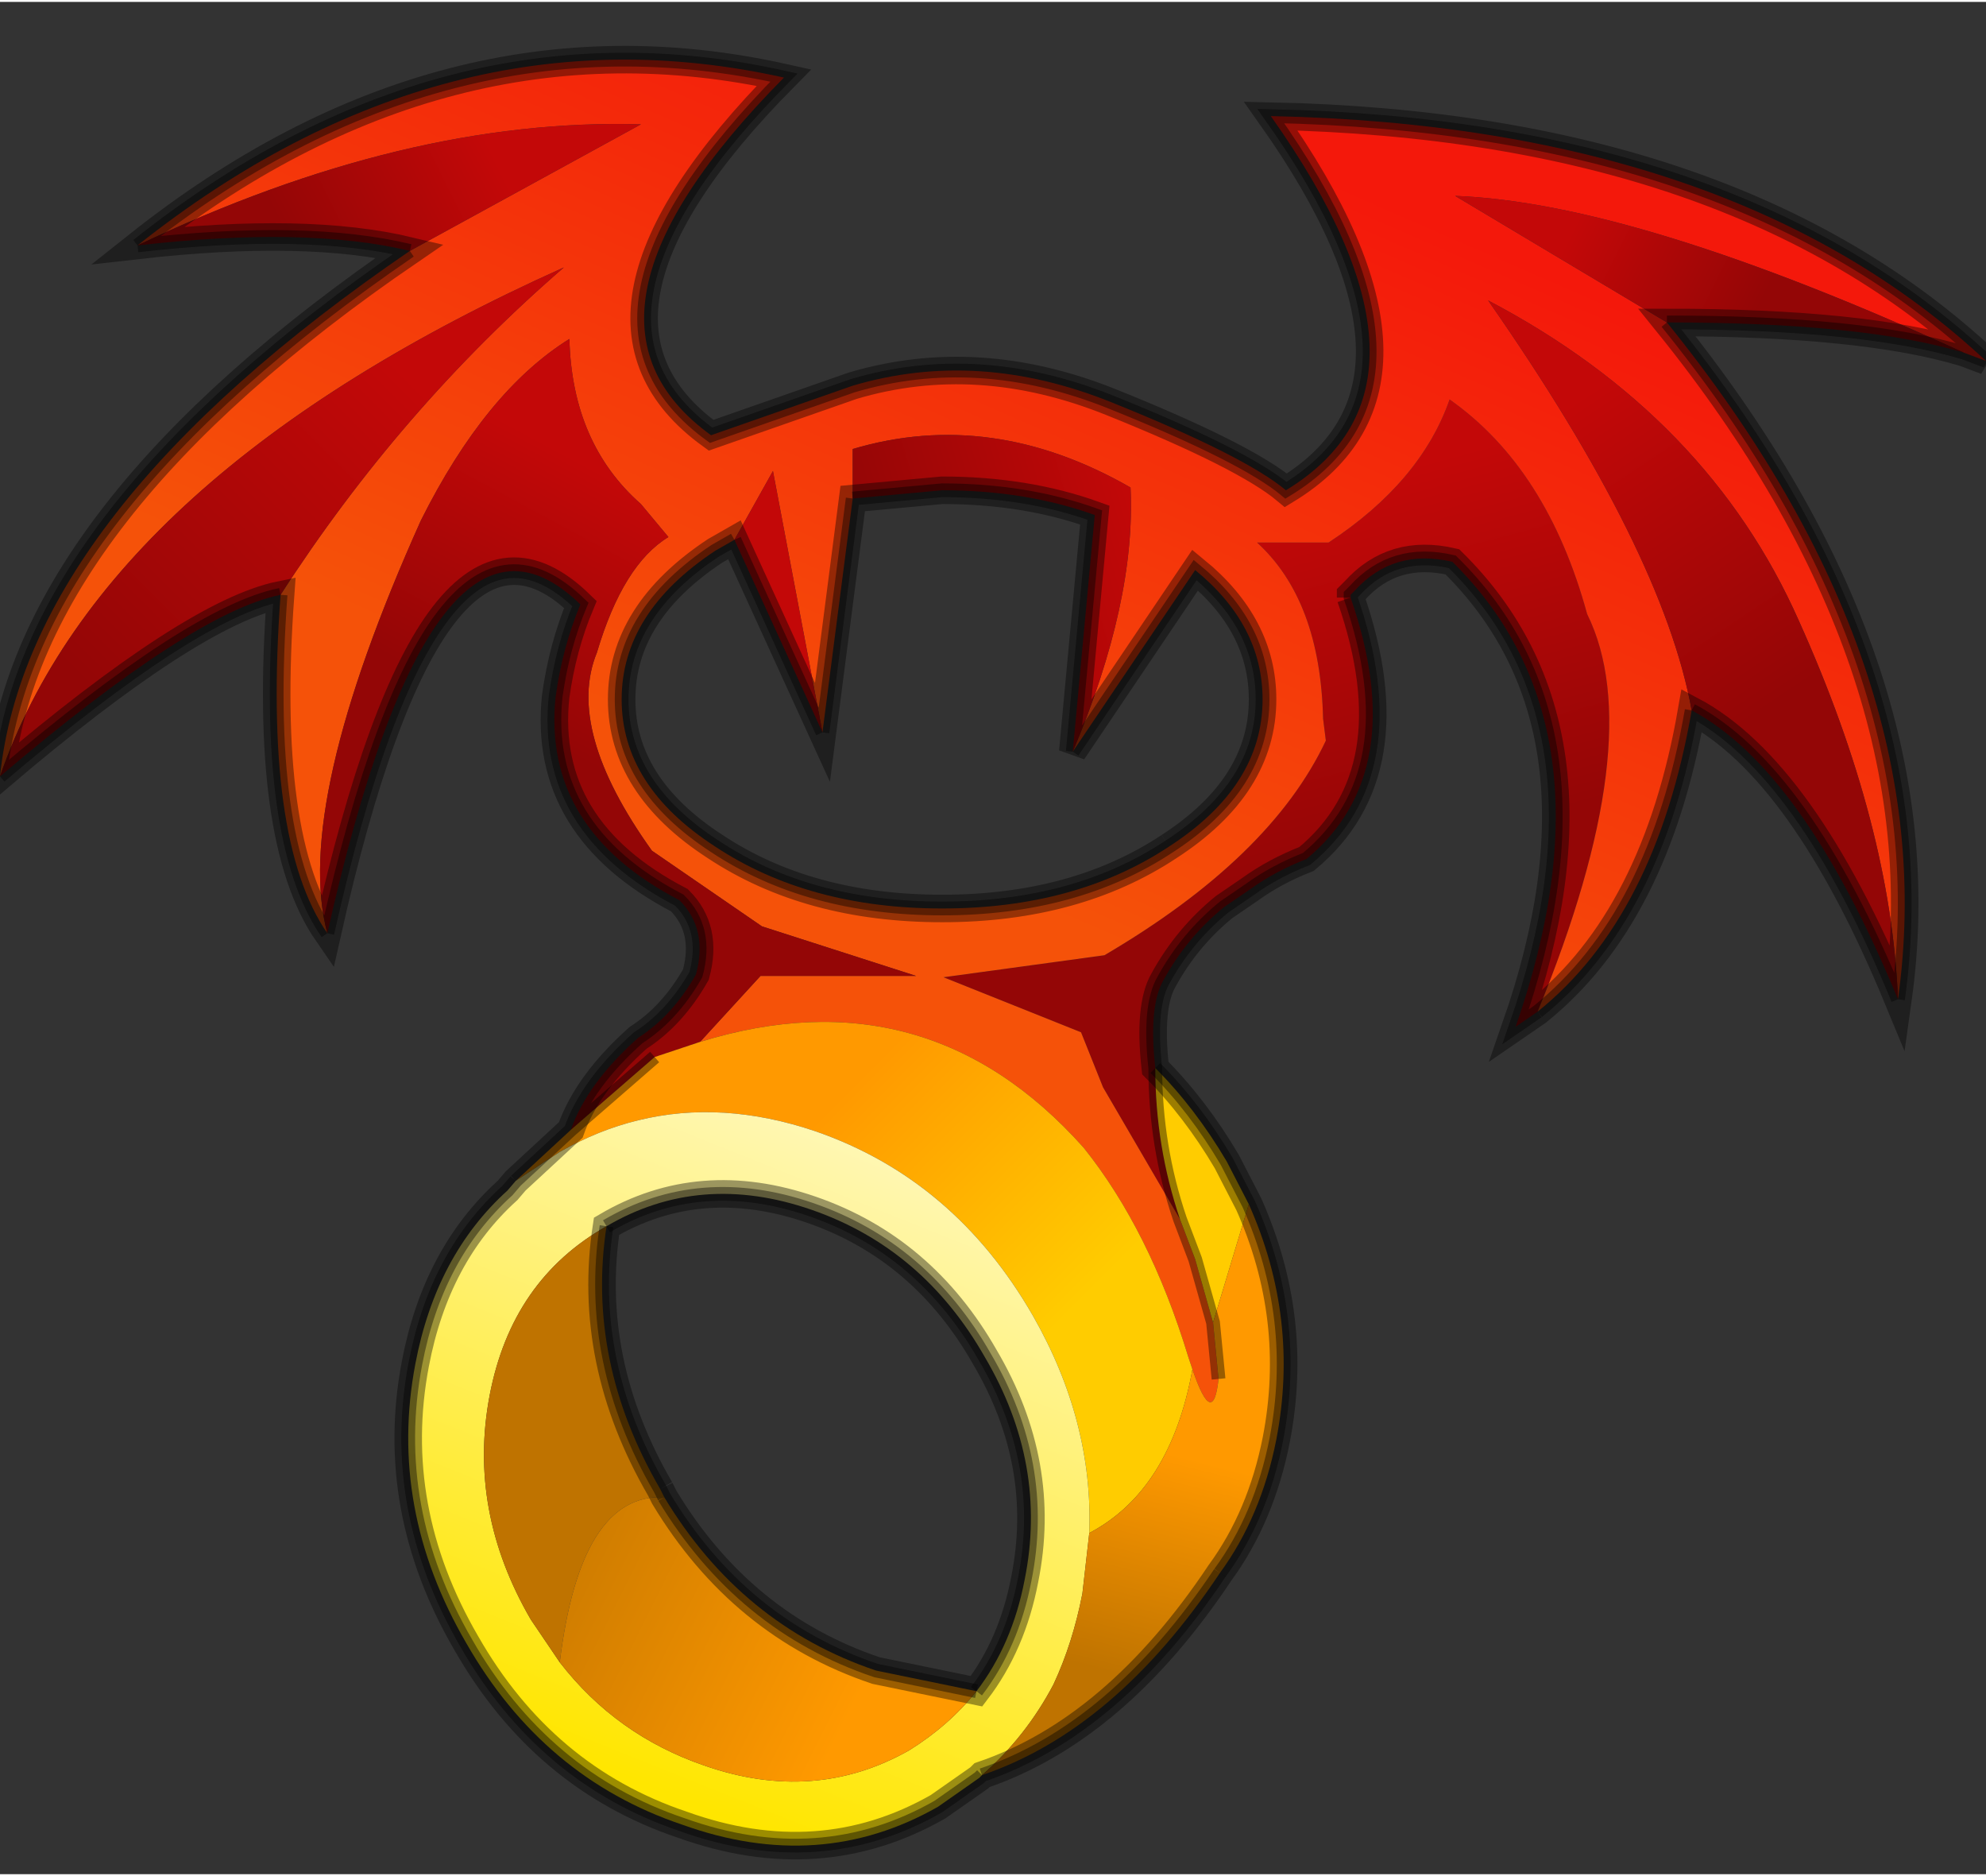 <?xml version="1.0" encoding="UTF-8"?>
<svg width="72px" height="68px" version="1.1" viewBox="238.85 165.4 72.2 68.05" xmlns="http://www.w3.org/2000/svg" xmlns:xlink="http://www.w3.org/1999/xlink">
<rect x="238.85" y="165.4" width="72.2" height="68.05" fill="#333333" stroke="none"/>
<defs>
<linearGradient id="l" x1="-819.2" x2="819.2" gradientTransform="matrix(.002 .008 -.015 .004 9.1 -9.1)" gradientUnits="userSpaceOnUse">
<stop stop-color="#c30808" offset="0"/>
<stop stop-color="#940606" offset="1"/>
</linearGradient>
<linearGradient id="h" x1="-819.2" x2="819.2" gradientTransform="matrix(-.007 .016 -.039 -.017 2.95 -16.6)" gradientUnits="userSpaceOnUse">
<stop stop-color="#f4180b" offset="0"/>
<stop stop-color="#f55209" offset="1"/>
</linearGradient>
<linearGradient id="g" x1="-819.2" x2="819.2" gradientTransform="matrix(-.006 .002 -.002 -.007 .9 -13.3)" gradientUnits="userSpaceOnUse">
<stop stop-color="#c30808" offset="0"/>
<stop stop-color="#940606" offset="1"/>
</linearGradient>
<linearGradient id="f" x1="-819.2" x2="819.2" gradientTransform="matrix(.004 .002 -.001 .002 24.7 -25.35)" gradientUnits="userSpaceOnUse">
<stop stop-color="#c30808" offset="0"/>
<stop stop-color="#940606" offset="1"/>
</linearGradient>
<linearGradient id="e" x1="-819.2" x2="819.2" gradientTransform="matrix(.004 .007 -.003 .002 24.95 -14.65)" gradientUnits="userSpaceOnUse">
<stop stop-color="#c30808" offset="0"/>
<stop stop-color="#940606" offset="1"/>
</linearGradient>
<linearGradient id="d" x1="-819.2" x2="819.2" gradientTransform="matrix(-.005 .001 -.001 -.002 -21.8 -27.25)" gradientUnits="userSpaceOnUse">
<stop stop-color="#c30808" offset="0"/>
<stop stop-color="#940606" offset="1"/>
</linearGradient>
<linearGradient id="c" x1="-819.2" x2="819.2" gradientTransform="matrix(-.003 .005 -.013 -.007 -10.4 -9.95)" gradientUnits="userSpaceOnUse">
<stop stop-color="#c30808" offset="0"/>
<stop stop-color="#940606" offset="1"/>
</linearGradient>
<linearGradient id="b" x1="-819.2" x2="819.2" gradientTransform="matrix(-.007 .007 -.002 -.002 -27.05 -15.25)" gradientUnits="userSpaceOnUse">
<stop stop-color="#c30808" offset="0"/>
<stop stop-color="#940606" offset="1"/>
</linearGradient>
<linearGradient id="a" x1="-819.2" x2="819.2" gradientTransform="matrix(-.005 -.005 .007 -.007 -3.5 11.2)" gradientUnits="userSpaceOnUse">
<stop stop-color="#fc0" offset="0"/>
<stop stop-color="#f90" offset=".988"/>
</linearGradient>
<linearGradient id="k" x1="-819.2" x2="819.2" gradientTransform="matrix(.006 -.015 .015 .006 -8.3 17.7)" gradientUnits="userSpaceOnUse">
<stop stop-color="#ffe600" offset="0"/>
<stop stop-color="#fff8bf" offset=".988"/>
</linearGradient>
<linearGradient id="j" x1="-819.2" x2="819.2" gradientTransform="matrix(-.008 -.005 .002 -.004 -12.1 24.3)" gradientUnits="userSpaceOnUse">
<stop stop-color="#f90" offset="0"/>
<stop stop-color="#bf7300" offset=".988"/>
</linearGradient>
<linearGradient id="i" x1="-819.2" x2="819.2" gradientTransform="matrix(-.001 .005 -.004 -.001 5.4 22.25)" gradientUnits="userSpaceOnUse">
<stop stop-color="#f90" offset="0"/>
<stop stop-color="#bf7300" offset=".988"/>
</linearGradient>
<g id="m">
<path d="m6.8 9.7-2.8-4.8-0.8-2-5-2 5.85-0.8q6.05-3.55 8.05-7.8l-0.1-0.8q-0.1-4.3-2.4-6.4h2.6q3.35-2.2 4.4-5.2 3.55 2.5 5 7.8 2.25 4.55-1.8 14.45l-0.8 0.55q3.8-10.9-2.3-16.9-2.15-0.5-3.55 1.05l-0.15 0.15v0.1q2.2 6.35-1.6 9.5-1.15 0.45-2.05 1.1l-0.95 0.65q-1.35 1.1-2.2 2.65-0.55 0.95-0.3 3.2 0 2.85 0.9 5.5" fill="url(#l)"/>
<path d="m19.8 2.15q4.05-9.9 1.8-14.45-1.45-5.3-5-7.8-1.05 3-4.4 5.2h-2.6q2.3 2.1 2.4 6.4l0.1 0.8q-2 4.25-8.05 7.8l-5.85 0.8 5 2 0.8 2 2.8 4.8 0.55 1.45 0.65 2.3 0.2 2.05q-0.2 1.85-0.95-0.35l-0.15-0.45q-1.4-4.6-3.8-7.6-5.7-6.4-13.95-3.85l2.2-2.4h5.65l-5.6-1.8-4-2.75q-3.15-4.4-2-7.2 0.95-3.2 2.6-4.2l-1-1.2q-2.5-2.2-2.6-6-3.05 1.9-5.4 6.6-4.65 10.35-3.4 15-2.35-3.4-1.7-12.3 4.35-6.75 10.3-11.9-16.7 7.5-20.5 18.5 1-9.6 14.9-19.1l8.4-4.6q-8.55-0.25-18.3 4.4 11.15-8.85 23.5-6.1-8.6 8.7-2.65 13l5.15-1.8q4.55-1.35 9.4 0.6t6.35 3.2q6.35-3.85-0.55-13.6 16.85 0.35 26 8.9l-0.8-0.3q-11.9-5.45-18.5-5.7l7.7 4.6q10.1 12.5 8.4 24.6-0.25-6.3-3.6-13.75-3.3-7.45-11.3-11.65 6.35 9.1 7.4 14.9-1.3 7.5-5.6 10.95m-29.2-17.15-0.7 0.4q-3.4 2.25-3.4 5.4t3.4 5.35q3.4 2.25 8.25 2.25t8.25-2.25q3.4-2.2 3.4-5.35 0-2.7-2.45-4.7l-4.45 6.6q2.3-5.45 2.1-9.6-5.05-2.9-10.1-1.4v1.8l-1.1 8.5-1.8-9.5-1.4 2.5" fill="url(#h)"/>
<path d="m-5.1-16.5v-1.8q5.05-1.5 10.1 1.4 0.2 4.15-2.1 9.6l0.8-8.6q-2.5-0.9-5.55-0.9l-3.25 0.3" fill="url(#g)"/>
<path d="m24.5-22.9-7.7-4.6q6.6 0.25 18.5 5.7-3.65-1.1-10.8-1.1" fill="url(#f)"/>
<path d="m25.4-8.8q-1.05-5.8-7.4-14.9 8 4.2 11.3 11.65 3.35 7.45 3.6 13.75-3.45-8.35-7.5-10.5" fill="url(#e)"/>
<path d="m-31.1-25.7q9.75-4.65 18.3-4.4l-8.4 4.6q-3.75-0.9-9.9-0.2" fill="url(#d)"/>
<path d="m-24.2-0.7q-1.25-4.65 3.4-15 2.35-4.7 5.4-6.6 0.1 3.8 2.6 6l1 1.2q-1.65 1-2.6 4.2-1.15 2.8 2 7.2l4 2.75 5.6 1.8h-5.65l-2.2 2.4-1.65 0.55-3.05 2.65q0.6-1.7 2.45-3.35 1.25-0.8 2.1-2.3 0.45-1.65-0.6-2.7-5-2.6-4.5-7.4 0.25-1.8 0.9-3.35-5.35-5.2-9.2 11.95" fill="url(#c)"/>
<path d="m-36.1-6.4q3.8-11 20.5-18.5-5.95 5.15-10.3 11.9-3.2 0.65-10.2 6.6" fill="url(#b)"/>
<path d="m-9.4-15 1.4-2.5 1.8 9.5-3.2-7" fill="#c30808"/>
<path d="m-10.65 3.25q8.25-2.55 13.95 3.85 2.4 3 3.8 7.6l0.15 0.45q-0.8 4.4-3.75 5.95 0.15-4.05-2.05-7.9-2.85-4.95-7.9-6.7-3.4-1.15-6.45-0.4-1.45 0.35-2.85 1.15l-1.6 1.05 2-1.85 3.05-2.65 1.65-0.55" fill="url(#a)"/>
<path d="m-17.35 8.3 1.6-1.05q1.4-0.8 2.85-1.15 3.05-0.75 6.45 0.4 5.05 1.75 7.9 6.7 2.2 3.85 2.05 7.9l-0.25 2.2q-0.35 1.8-1.05 3.3-1 1.9-2.6 3.3l-0.1 0.1-1.5 1.05q-4.3 2.45-9.3 0.65-5.05-1.7-7.85-6.6-2.85-4.9-1.85-10.15 0.75-3.95 3.35-6.3l0.3-0.35m3.3 1.65q-3.45 1.95-4.25 6.15t1.5 8.15l1.05 1.55q2.05 2.65 5.25 3.75 4 1.4 7.45-0.55 1.45-0.9 2.45-2.15 1.3-1.7 1.75-4.05 0.85-4.2-1.45-8.1-2.25-3.95-6.3-5.35t-7.45 0.6" fill="url(#k)"/>
<path d="m-14.05 9.95q-0.75 4.9 1.95 9.55l0.15 0.3q-3.05-0.15-3.8 6l-1.05-1.55q-2.3-3.95-1.5-8.15t4.25-6.15" fill="#bf7300"/>
<path d="m-15.75 25.8q0.75-6.15 3.8-6 2.8 4.65 7.7 6.3l3.65 0.75q-1 1.25-2.45 2.15-3.45 1.95-7.45 0.55-3.2-1.1-5.25-3.75" fill="url(#j)"/>
<path d="m8 13.45-0.65-2.3-0.55-1.45q-0.9-2.65-0.9-5.5 1.45 1.45 2.6 3.4l0.8 1.55-1.3 4.3" fill="#fc0"/>
<path d="m7.25 15.15q0.75 2.2 0.95 0.35l-0.2-2.05 1.3-4.3q1.85 4.15 1 8.55-0.55 2.8-2.05 4.85-3.8 5.7-8.65 7.35 1.6-1.4 2.6-3.3 0.7-1.5 1.05-3.3l0.25-2.2q2.95-1.55 3.75-5.95" fill="url(#i)"/>
<path d="m19.8 2.15q4.3-3.45 5.6-10.95m7.5 10.5q1.7-12.1-8.4-24.6m10.8 1.1 0.8 0.3q-9.15-8.55-26-8.9 6.9 9.75 0.55 13.6-1.5-1.25-6.35-3.2t-9.4-0.6l-5.15 1.8q-5.95-4.3 2.65-13-12.35-2.75-23.5 6.1m9.9 0.2q-13.9 9.5-14.9 19.1m10.2-6.6q-0.65 8.9 1.7 12.3m32.4 16.2-0.2-2.05-0.65-2.3-0.55-1.45q-0.9-2.65-0.9-5.5-0.25-2.25 0.3-3.2 0.85-1.55 2.2-2.65l0.95-0.65q0.9-0.65 2.05-1.1 3.8-3.15 1.6-9.5v-0.1l0.15-0.15q1.4-1.55 3.55-1.05 6.1 6 2.3 16.9l0.8-0.55m-16.9-9.45 4.45-6.6q2.45 2 2.45 4.7 0 3.15-3.4 5.35-3.4 2.25-8.25 2.25t-8.25-2.25q-3.4-2.2-3.4-5.35t3.4-5.4l0.7-0.4m3.2 7 1.1-8.5m8 9.2 0.8-8.6q-2.5-0.9-5.55-0.9l-3.25 0.3m40.4-5.3q-3.65-1.1-10.8-1.1m-45.7-2.6q-3.75-0.9-9.9-0.2m5.2 12.7q-3.2 0.65-10.2 6.6m20.75 12.85q0.6-1.7 2.45-3.35 1.25-0.8 2.1-2.3 0.45-1.65-0.6-2.7-5-2.6-4.5-7.4 0.25-1.8 0.9-3.35-5.35-5.2-9.2 11.95m18-7.3-3.2-7m-2.9 18.8-3.05 2.65-2 1.85m16.95 21.6-0.1 0.1-1.5 1.05q-4.3 2.45-9.3 0.65-5.05-1.7-7.85-6.6-2.85-4.9-1.85-10.15 0.75-3.95 3.35-6.3l0.3-0.35m16.75 18.55q1.3-1.7 1.75-4.05 0.85-4.2-1.45-8.1-2.25-3.95-6.3-5.35t-7.45 0.6m22.3 12.6q-3.8 5.7-8.65 7.35m33.3-28.2q-3.45-8.35-7.5-10.5" fill="none" stroke="#000" stroke-opacity=".4" stroke-width=".5"/>
<path d="m-11.95 19.8-0.15-0.3q-2.7-4.65-1.95-9.55m2.1 9.85q2.8 4.65 7.7 6.3l3.65 0.75m6.5-22.65q1.45 1.45 2.6 3.4l0.8 1.55q1.85 4.15 1 8.55-0.55 2.8-2.05 4.85" fill="none" stroke="#000" stroke-opacity=".4" stroke-width=".5"/>
<path d="m13-12.9q2.2 6.35-1.6 9.5-1.15 0.45-2.05 1.1l-0.95 0.65q-1.35 1.1-2.2 2.65-0.55 0.95-0.3 3.2 1.45 1.45 2.6 3.4l0.8 1.55q1.85 4.15 1 8.55-0.55 2.8-2.05 4.85-3.8 5.7-8.65 7.35l-0.1 0.1-1.5 1.05q-4.3 2.45-9.3 0.65-5.05-1.7-7.85-6.6-2.85-4.9-1.85-10.15 0.75-3.95 3.35-6.3l0.3-0.35 2-1.85q0.6-1.7 2.45-3.35 1.25-0.8 2.1-2.3 0.45-1.65-0.6-2.7-5-2.6-4.5-7.4 0.25-1.8 0.9-3.35-5.35-5.2-9.2 11.95-2.35-3.4-1.7-12.3-3.2 0.65-10.2 6.6 1-9.6 14.9-19.1-3.75-0.9-9.9-0.2 11.15-8.85 23.5-6.1-8.6 8.7-2.65 13l5.15-1.8q4.55-1.35 9.4 0.6t6.35 3.2q6.35-3.85-0.55-13.6 16.85 0.35 26 8.9l-0.8-0.3q-3.65-1.1-10.8-1.1 10.1 12.5 8.4 24.6-3.45-8.35-7.5-10.5-1.3 7.5-5.6 10.95l-0.8 0.55q3.8-10.9-2.3-16.9-2.15-0.5-3.55 1.05l-0.15 0.15v0.1m-6.6 9.05q-3.4 2.25-8.25 2.25t-8.25-2.25q-3.4-2.2-3.4-5.35t3.4-5.4l0.7-0.4 3.2 7 1.1-8.5 3.25-0.3q3.05 0 5.55 0.9l-0.8 8.6 4.45-6.6q2.45 2 2.45 4.7 0 3.15-3.4 5.35m-18.5 23.35q-2.7-4.65-1.95-9.55 3.4-2 7.45-0.6t6.3 5.35q2.3 3.9 1.45 8.1-0.45 2.35-1.75 4.05l-3.65-0.75q-4.9-1.65-7.7-6.3l-0.15-0.3" fill="none" stroke="#000" stroke-opacity=".388"/>
</g>
</defs>
<use transform="translate(274.95 199.95)" xlink:href="#m"/>
</svg>
